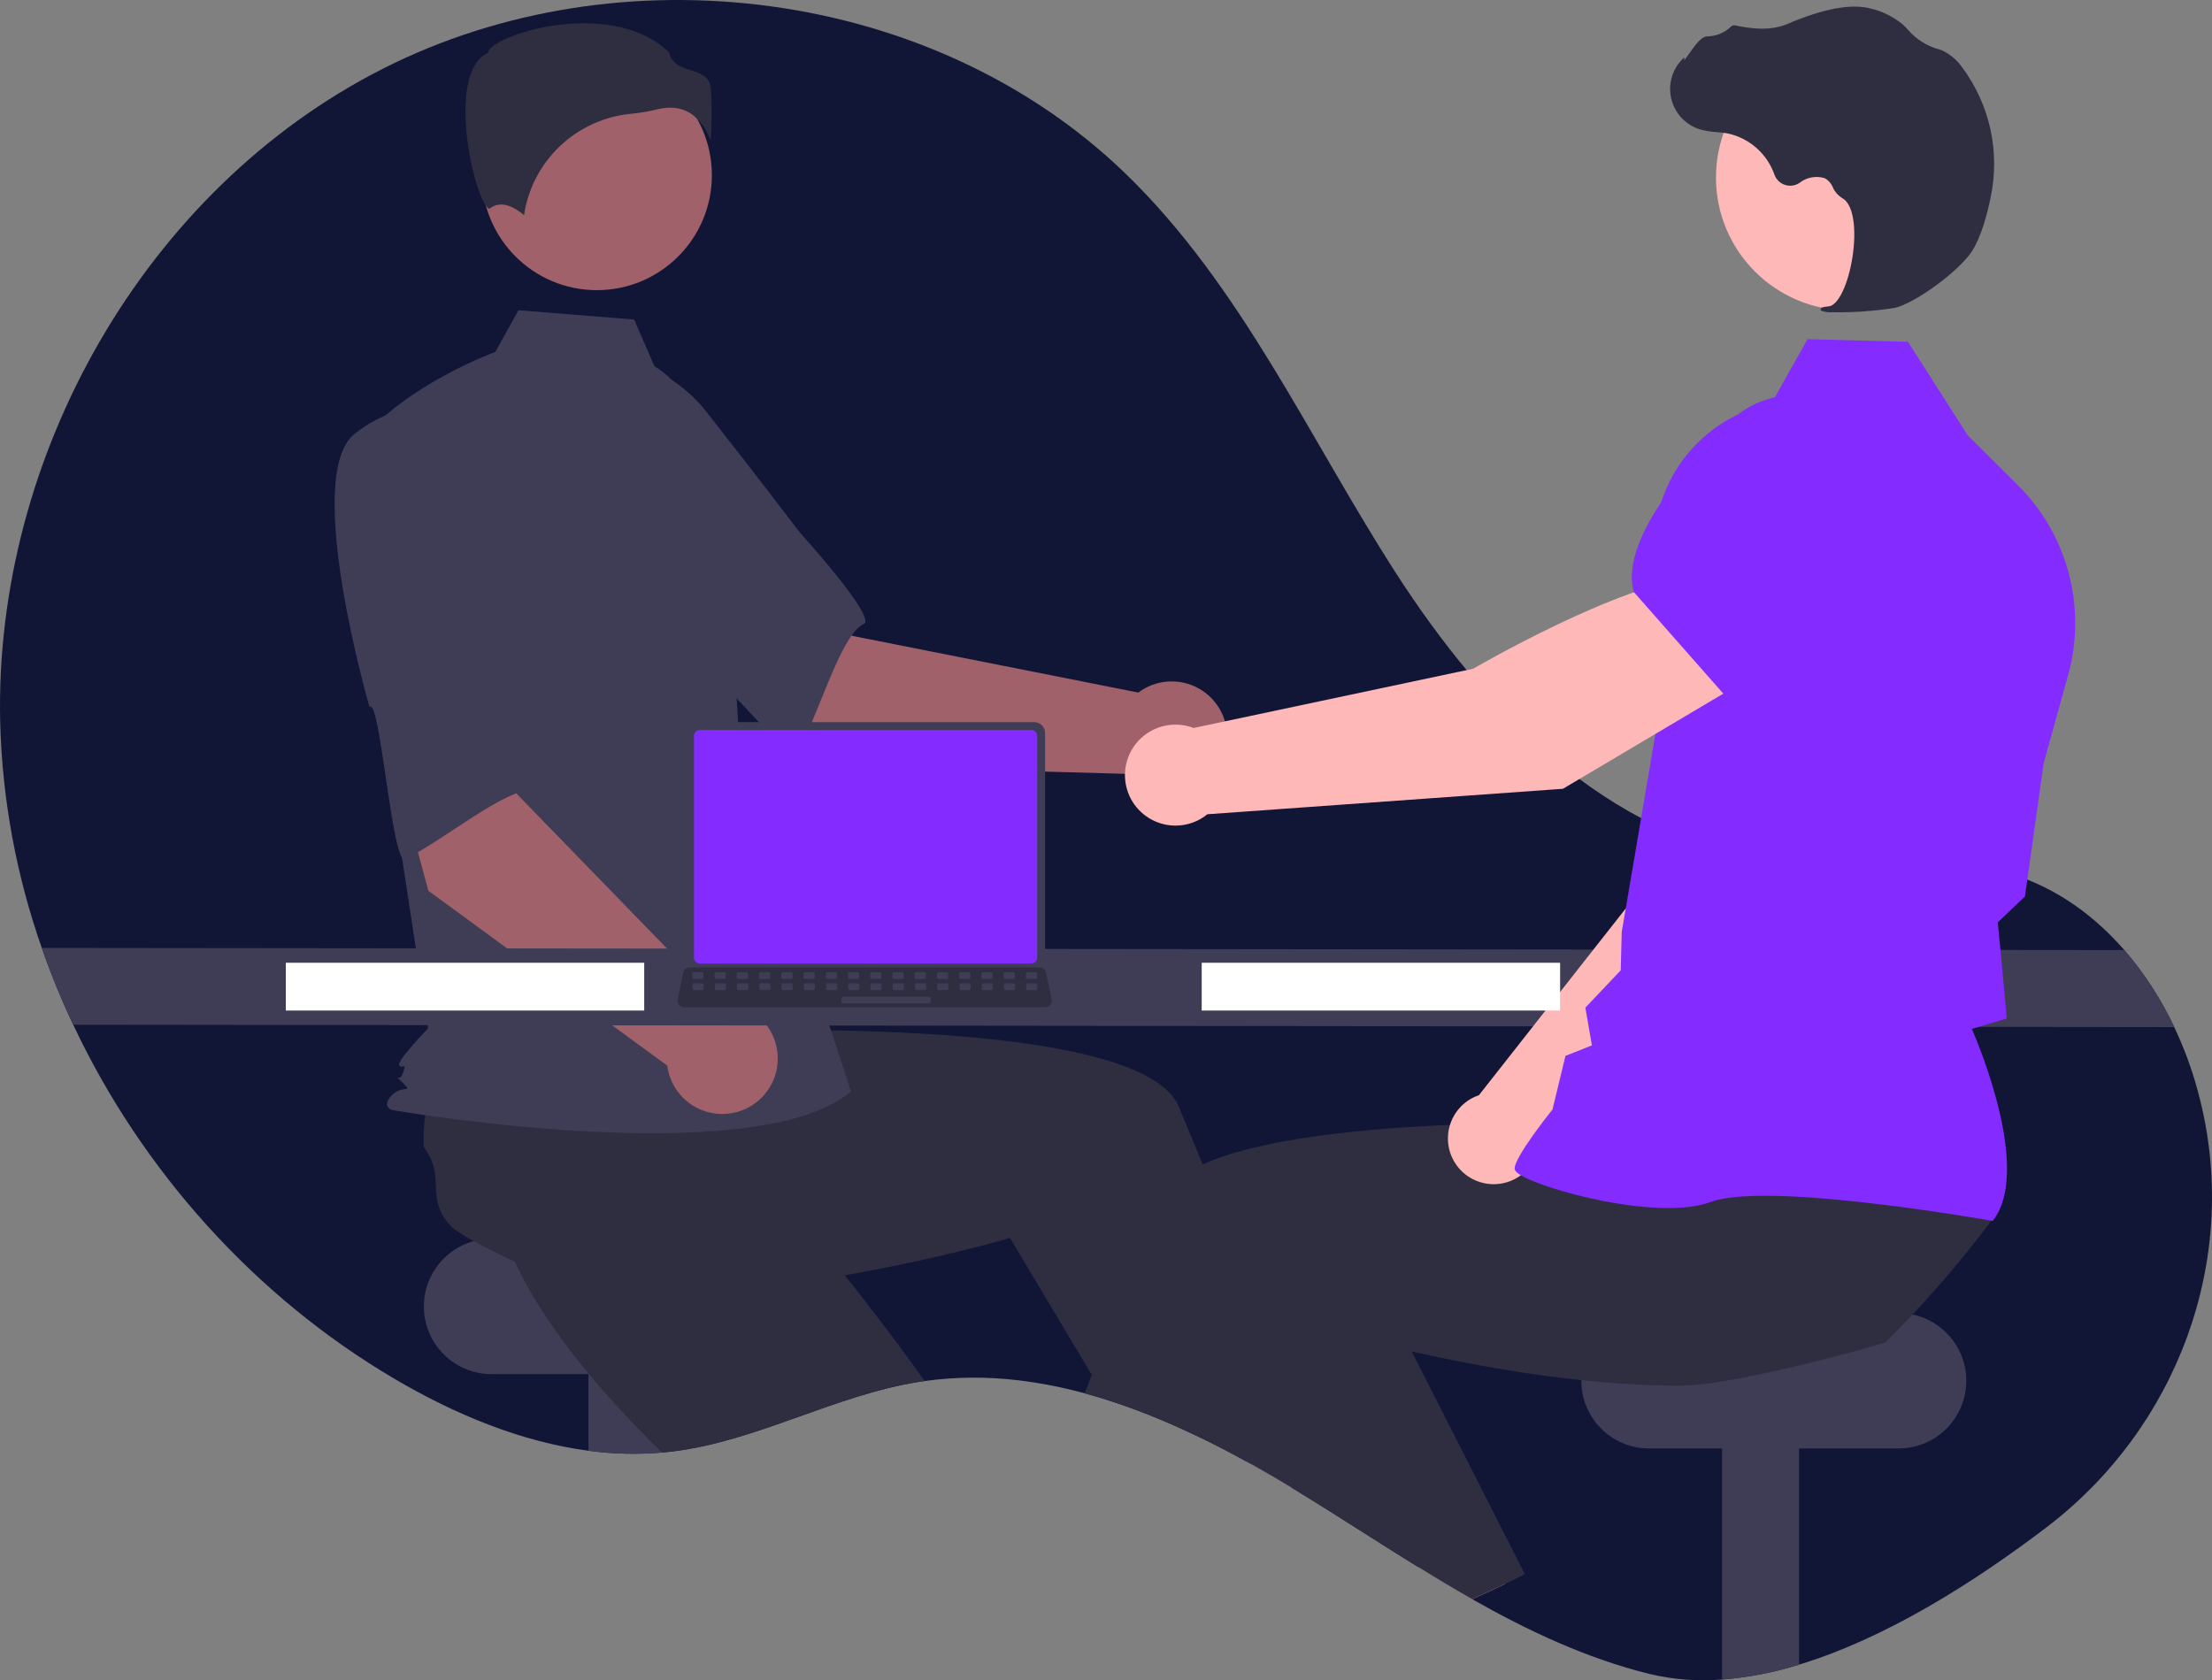 <svg width="670" height="509" viewBox="0 0 670 509" fill="none" xmlns="http://www.w3.org/2000/svg">
<rect x="0" y="0" width="670" height="509" fill="#808080" stroke="none"/>
<g clip-path="url(#clip0_42_828)">
<path d="M619.906 462.653C597.954 479.367 571.209 496.299 544.915 504.282C537.335 506.652 529.513 508.165 521.596 508.793C514.194 509.388 506.745 508.81 499.523 507.08C480.546 502.361 462.944 494.096 445.913 484.441C440.349 481.281 434.849 477.977 429.381 474.6C420.455 469.085 411.618 463.377 402.757 457.805C401.43 456.961 400.111 456.133 398.785 455.313H398.777C396.638 453.97 394.493 452.646 392.344 451.341C391.966 451.108 391.588 450.883 391.202 450.65C387.141 448.19 383.011 445.786 378.811 443.438C378.296 443.157 377.781 442.867 377.267 442.586C369.14 438.079 360.788 433.992 352.243 430.342C346.63 427.978 340.945 425.847 335.204 424.03H335.196C333.001 423.339 330.797 422.688 328.586 422.093C321.955 420.274 315.198 418.952 308.371 418.137C298.963 416.999 289.447 417.074 280.058 418.363C279.423 418.451 278.796 418.539 278.161 418.644C252.751 422.712 229.56 436.428 204.038 439.66C203.21 439.764 202.39 439.861 201.561 439.933C201.208 439.965 200.854 440.005 200.5 440.029C193.083 440.664 185.619 440.481 178.242 439.483C157.633 436.765 137.562 428.332 119.494 417.703C77.254 392.853 42.999 354.656 22.173 310.422C18.597 302.841 15.421 295.077 12.661 287.163C4.941 265.217 0.69 242.202 0.06 218.946C-1.894 138.26 43.964 57.309 115.964 20.817C187.972 -15.675 282.696 -3.608 340.768 52.453C375.996 86.461 396.38 132.544 422.892 173.715C449.403 214.878 487.084 254.2 535.684 260.198C560.442 263.253 586.351 257.344 610.08 265.03C623.219 269.291 634.428 277.443 643.458 287.83C649.529 294.879 654.61 302.723 658.56 311.145C661.454 317.234 663.803 323.567 665.58 330.071C665.909 331.269 666.215 332.467 666.512 333.664C678.333 381.935 659.444 432.536 619.906 462.653Z" fill="#111637"/>
<path d="M224.479 375.27H148.892C137.568 375.27 128.388 384.448 128.388 395.771V395.771C128.388 407.093 137.568 416.272 148.892 416.272H224.479C235.803 416.272 244.983 407.093 244.983 395.771C244.983 384.448 235.803 375.27 224.479 375.27Z" fill="#3F3D56"/>
<path d="M201.561 405.821V439.933C193.797 440.684 185.972 440.533 178.242 439.483V405.821H201.561Z" fill="#3F3D56"/>
<path d="M280.058 418.362C279.423 418.451 278.796 418.539 278.161 418.644C252.751 422.712 229.56 436.427 204.038 439.659C203.21 439.764 202.39 439.86 201.561 439.933C201.208 439.965 200.854 440.005 200.5 440.029C194.268 433.927 188.036 427.431 182.182 420.702C179.006 417.06 175.934 413.346 173.048 409.583C165.553 399.871 159.201 389.886 155.003 380.077C155.43 375.374 152.503 364.497 151.104 356.167L151.096 356.159C150.5 352.662 150.179 349.623 150.476 347.669C152.181 336.398 161.388 337.692 164.219 326.646C166.772 324.527 169.49 322.615 172.348 320.929C172.822 320.648 173.305 320.367 173.804 320.085L204.52 298.861L216.26 310.373L234.128 327.9L253.491 346.882L237.055 363.484C237.055 363.484 250.789 379.314 266.847 400.418C271.157 406.086 275.636 412.14 280.058 418.362Z" fill="#2F2E41"/>
<path d="M544.915 405.821V504.283C537.335 506.652 529.513 508.165 521.596 508.793V405.821H544.915Z" fill="#3F3D56"/>
<path d="M575.069 397.781H499.483C488.159 397.781 478.979 406.959 478.979 418.282V418.282C478.979 429.604 488.159 438.783 499.483 438.783H575.069C586.394 438.783 595.574 429.604 595.574 418.282C595.574 406.959 586.394 397.781 575.069 397.781Z" fill="#3F3D56"/>
<path d="M391.202 450.65C387.141 448.19 383.011 445.786 378.811 443.438C378.296 443.157 377.781 442.867 377.267 442.586L380.033 441.404L387.495 438.196L387.567 438.164L387.648 438.438L391.202 450.65Z" fill="#FFB6B6"/>
<path d="M402.757 457.805C401.43 456.961 400.111 456.133 398.785 455.313H398.777C396.638 453.97 394.493 452.646 392.344 451.341C391.966 451.108 391.588 450.883 391.202 450.65C387.141 448.19 383.011 445.786 378.811 443.438C378.296 443.157 377.781 442.867 377.267 442.586C369.141 438.079 360.788 433.992 352.243 430.342C346.63 427.978 340.945 425.847 335.204 424.03H335.196L330.685 416.481L310.381 382.481L305.918 375.012C305.918 375.012 290.697 379.515 269.155 383.832C261.314 385.408 252.646 386.951 243.552 388.254C233.83 389.637 223.634 390.738 213.502 391.269C208.67 391.526 203.853 391.655 199.109 391.614C186.846 391.534 175.066 390.384 164.749 387.651C161.308 384.419 150.935 380.021 143.505 375.993H143.497C140.377 374.305 137.788 372.689 136.429 371.25C128.597 362.969 135.287 356.513 128.323 347.477C128.229 344.161 128.399 340.844 128.83 337.556C128.902 337.009 128.974 336.454 129.063 335.891L131.258 298.619L147.565 296.465L172.38 293.185L199.261 289.631L202.221 312.801C202.221 312.801 223.152 311.74 249.671 312.094C292.265 312.673 349.26 316.918 356.979 335.136C357.703 336.848 358.427 338.577 359.15 340.305C360.871 344.438 362.576 348.591 364.264 352.767C370.384 367.881 376.221 383.141 381.553 397.564C384.866 406.536 387.986 415.187 390.856 423.283C393.164 429.795 395.303 435.953 397.257 441.621C399.042 446.799 400.658 451.566 402.098 455.843C402.323 456.511 402.54 457.17 402.757 457.805Z" fill="#2F2E41"/>
<path d="M252.746 231.981L201.239 188.244L234.75 154.335L258.13 192.622L344.791 209.801C347.397 207.84 350.517 206.679 353.771 206.461C357.025 206.243 360.273 206.975 363.117 208.57C365.962 210.165 368.281 212.553 369.792 215.443C371.302 218.333 371.939 221.6 371.625 224.845C371.311 228.091 370.059 231.175 368.022 233.721C365.985 236.268 363.251 238.167 360.153 239.187C357.055 240.206 353.728 240.303 350.576 239.464C347.425 238.626 344.585 236.889 342.404 234.465L252.746 231.981Z" fill="#A0616A"/>
<path d="M155.718 130.763C149.766 150.124 206.457 196.302 206.457 196.302C207.087 191.654 239.229 231.736 241.416 228.106C247.631 217.789 254.47 192.288 261.645 189.028C265.748 187.164 242.209 161.256 242.209 161.256C242.209 161.256 230.201 145.373 214.348 125.243C209.971 119.469 204.205 114.896 197.585 111.949C190.965 109.003 183.707 107.779 176.487 108.391C176.487 108.391 161.671 111.401 155.718 130.763Z" fill="#3F3D56"/>
<path d="M180.784 87.9C200.024 87.9 215.621 72.306 215.621 53.069C215.621 33.833 200.024 18.238 180.784 18.238C161.544 18.238 145.947 33.833 145.947 53.069C145.947 72.306 161.544 87.9 180.784 87.9Z" fill="#A0616A"/>
<path d="M198.202 110.921C205.707 115.382 210.197 123.579 212.774 131.92C217.546 147.362 220.418 163.328 221.327 179.464L224.049 227.774L257.762 330.639C228.544 355.358 118.717 336.257 118.717 336.257C118.717 336.257 115.346 335.134 118.717 331.763C122.088 328.392 125.37 331.379 121.999 328.008C118.628 324.637 120.952 328.392 122.076 325.021C123.199 321.651 122.076 323.898 120.952 322.774C119.828 321.651 129.652 311.538 129.652 311.538L120.661 252.493L109.424 133.393C122.909 116.539 150.03 106.604 150.03 106.604L157.037 93.992L192.076 96.795L198.202 110.921Z" fill="#3F3D56"/>
<path d="M209.501 34.564C212.209 36.583 214.215 39.401 215.237 42.619C215.629 37.359 215.654 32.078 215.312 26.814C214.901 23.115 212.296 22.283 209.28 21.319C206.557 20.448 203.476 19.464 202.648 15.873C191.697 5.222 172.634 5.759 159.588 9.474C152.409 11.519 148.278 14.146 147.908 15.684L147.832 16.001L147.54 16.147C142.007 18.913 140.93 27.648 141.001 34.489C141.136 47.378 145.587 62.017 148.094 63.206C148.227 63.269 148.26 63.244 148.318 63.196C152.093 60.179 156.7 63.425 158.724 65.19C159.918 57.179 163.762 49.8 169.643 44.23C175.524 38.66 183.102 35.221 191.166 34.463C193.8 34.208 196.413 33.77 198.986 33.152C200.291 32.814 201.632 32.638 202.98 32.628C205.301 32.593 207.576 33.268 209.501 34.564Z" fill="#2F2E41"/>
<path d="M165.605 284.458L154.948 279.001C154.377 278.594 153.972 277.996 153.806 277.315C153.64 276.634 153.724 275.915 154.044 275.292C154.363 274.668 154.897 274.18 155.547 273.916C156.196 273.653 156.919 273.632 157.583 273.858L168.24 279.315C168.811 279.721 169.216 280.32 169.382 281.001C169.548 281.682 169.464 282.4 169.144 283.024C168.825 283.648 168.291 284.136 167.642 284.399C166.992 284.662 166.269 284.683 165.605 284.458Z" fill="#842BFF"/>
<path d="M129.739 269.838L112.209 204.586L159.055 195.72L156.536 240.508L218.088 303.876C221.347 303.742 224.574 304.56 227.375 306.229C230.177 307.898 232.433 310.345 233.867 313.274C235.302 316.202 235.853 319.485 235.454 322.721C235.055 325.957 233.723 329.007 231.62 331.5C229.517 333.992 226.734 335.819 223.611 336.757C220.487 337.695 217.158 337.705 214.03 336.784C210.901 335.863 208.108 334.053 205.991 331.572C203.874 329.092 202.524 326.049 202.107 322.815L129.739 269.838Z" fill="#A0616A"/>
<path d="M107.415 131.426C91.514 143.977 111.923 214.182 111.923 214.182C115.083 210.715 118.755 261.958 122.617 260.213C133.595 255.254 153.714 238.154 161.471 239.547C165.907 240.345 161.259 205.653 161.259 205.653C161.259 205.653 160.405 185.761 158.798 160.19C158.478 152.952 156.332 145.913 152.559 139.728C148.786 133.542 143.509 128.412 137.219 124.814C137.219 124.814 123.317 118.874 107.415 131.426Z" fill="#3F3D56"/>
<path d="M658.56 311.145L22.173 310.422C18.597 302.841 15.421 295.077 12.66 287.163L643.459 287.83C649.529 294.879 654.61 302.723 658.56 311.145Z" fill="#3F3D56"/>
<path d="M455.868 479.834C452.579 481.426 449.261 482.961 445.913 484.44C440.349 481.281 434.849 477.976 429.381 474.6L449.66 465.692L455.868 479.834Z" fill="#FFB6B6"/>
<path d="M603.728 369.047C600.431 373.469 597.029 377.802 593.523 382.047C590.291 385.962 586.973 389.803 583.569 393.568C582.161 395.128 580.738 396.679 579.283 398.215C576.605 401.085 573.868 403.907 571.073 406.681C566.039 408.265 555.843 411.054 544.915 413.659C536.963 415.548 528.624 417.341 521.596 418.483C517.662 419.189 513.682 419.614 509.687 419.753C504.943 419.793 500.126 419.665 495.294 419.408C489.842 419.118 484.382 418.668 478.986 418.089C464.955 416.618 451.365 414.326 439.641 411.971C435.348 411.119 431.311 410.25 427.596 409.406C420.56 407.822 414.674 406.343 410.412 405.218C405.612 403.963 402.878 403.151 402.878 403.151L390.856 423.283L384.616 433.726L380.033 441.404L378.811 443.438C378.296 443.157 377.782 442.867 377.267 442.586C369.141 438.079 360.788 433.992 352.243 430.341C346.63 427.978 340.945 425.847 335.204 424.03H335.196C333.001 423.339 330.797 422.688 328.586 422.093C329.278 420.236 329.977 418.365 330.685 416.481C332.004 412.968 333.349 409.422 334.722 405.845C337.689 398.094 340.76 390.232 343.921 382.409C346.51 375.985 349.147 369.586 351.817 363.275C353.047 360.364 355.548 357.808 359.046 355.564C360.718 354.51 362.461 353.576 364.265 352.767C374.276 348.208 389.023 345.242 405.274 343.336C406.617 343.183 407.968 343.031 409.327 342.886C422.779 341.471 437.052 340.739 450.4 340.402C457.083 340.233 463.532 340.169 469.53 340.16C471.468 340.16 473.352 340.166 475.183 340.177H475.191C480.136 340.201 484.688 340.273 488.692 340.353C489.472 340.369 490.228 340.394 490.968 340.41H490.976C491.474 340.418 491.965 340.434 492.447 340.442C501.204 340.667 506.575 340.94 506.575 340.94L508.658 324.604L509.084 321.307L509.486 318.172V318.164L509.535 317.77L509.864 317.762L515.654 317.649L564.318 316.701L590.902 316.178L586.689 334.235L579.733 364.03C580.441 368.742 603.969 365.051 603.728 369.047Z" fill="#2F2E41"/>
<path d="M461.867 476.859C459.881 477.872 457.879 478.869 455.868 479.834C452.58 481.426 449.261 482.961 445.914 484.44C440.349 481.281 434.849 477.977 429.381 474.6C420.456 469.085 411.618 463.376 402.757 457.805C401.43 456.961 400.112 456.133 398.785 455.313H398.777C395.126 449.894 391.403 444.25 387.648 438.437C387.592 438.357 387.543 438.277 387.495 438.196C386.53 436.717 385.571 435.227 384.616 433.726C378.61 424.32 372.571 414.511 366.709 404.494L381.553 397.564L409.15 384.684L413.91 382.465L427.596 409.406L439.802 433.437L442.52 438.783L461.867 476.859Z" fill="#2F2E41"/>
<path d="M466.026 347.515L536.386 279.673L555.887 224.465L527.122 211.959C512.347 226.11 496.376 270.186 496.376 270.186L447.958 331.773C447.581 331.902 447.205 332.039 446.833 332.204C444.652 333.165 442.757 334.673 441.329 336.581C439.901 338.489 438.99 340.733 438.683 343.096C438.376 345.459 438.684 347.862 439.578 350.071C440.471 352.28 441.919 354.222 443.782 355.708C445.645 357.194 447.86 358.175 450.213 358.555C452.566 358.935 454.977 358.702 457.213 357.878C459.45 357.055 461.436 355.668 462.979 353.853C464.523 352.037 465.573 349.854 466.026 347.515Z" fill="#FFB8B8"/>
<path d="M519.028 218.123L555.515 229.704L555.653 229.681C569.233 227.407 580.502 205.231 587.563 187.028C589.887 181.024 589.843 174.362 587.442 168.388C585.04 162.415 580.46 157.576 574.627 154.849C570.311 152.867 565.526 152.132 560.813 152.727C556.1 153.321 551.648 155.222 547.959 158.214L529.223 173.521L519.028 218.123Z" fill="#842BFF"/>
<path d="M603.581 369.861L603.794 369.578C615.178 354.483 599.608 317.1 597.254 311.679L607.839 308.544L605.994 288.393L605.106 279.408L613.336 271.594L613.363 271.395L619.023 231.122L626.429 204.467C629.22 194.391 629.279 183.753 626.6 173.646C623.921 163.539 618.599 154.327 611.183 146.956L596.043 131.927L577.906 103.542L547.495 102.757L536.559 122.18C526.39 124.255 517.27 129.831 510.79 137.938C504.31 146.044 500.879 156.166 501.096 166.542L502.125 218.249L491.213 282.315L490.907 293.953L480.197 305.253L482.177 316.677L474.166 319.867L470.245 336.1C468.748 337.973 458.862 350.467 458.772 353.95C458.759 354.473 459.132 354.989 459.946 355.571C466.345 360.148 502.111 370.067 518.208 364.104C535.355 357.758 602.555 369.677 603.232 369.798L603.581 369.861Z" fill="#842BFF"/>
<path d="M560.045 94.055C582.295 94.055 600.333 76.021 600.333 53.774C600.333 31.527 582.295 13.492 560.045 13.492C537.794 13.492 519.756 31.527 519.756 53.774C519.756 76.021 537.794 94.055 560.045 94.055Z" fill="#FFB8B8"/>
<path d="M555.129 94.594C561.368 94.692 567.604 94.256 573.769 93.292C579.88 92.05 593.55 82.034 597.36 76.007C600.191 71.529 602.002 64.536 603.022 59.459C604.397 52.74 604.344 45.807 602.869 39.11C601.393 32.413 598.527 26.1 594.456 20.58C592.891 18.272 590.731 16.429 588.205 15.247C587.981 15.159 587.751 15.082 587.518 15.015C583.837 14.047 580.53 12.001 578.02 9.139C577.534 8.56 577.006 8.017 576.441 7.514C573.605 5.121 570.243 3.433 566.629 2.588C560.796 1.027 552.354 2.577 541.539 7.198C536.106 9.519 530.163 8.679 525.592 7.688C525.336 7.638 525.071 7.657 524.824 7.741C524.577 7.826 524.356 7.974 524.184 8.17C522.239 9.996 519.675 11.017 517.007 11.03C515.373 11.102 513.659 13.364 511.587 16.314C511.117 16.983 510.568 17.765 510.172 18.24L510.119 17.327L509.195 18.346C507.742 19.947 506.718 21.889 506.219 23.993C505.719 26.096 505.76 28.291 506.337 30.375C506.914 32.458 508.01 34.361 509.521 35.908C511.032 37.454 512.91 38.592 514.98 39.218C516.624 39.655 518.308 39.923 520.006 40.018C521.034 40.111 522.098 40.206 523.118 40.383C526.39 41.053 529.433 42.56 531.949 44.757C534.465 46.954 536.369 49.766 537.473 52.917C537.735 53.646 538.16 54.305 538.716 54.843C539.273 55.381 539.945 55.784 540.682 56.021C541.419 56.258 542.2 56.323 542.966 56.21C543.732 56.097 544.462 55.809 545.099 55.37C546.161 54.543 547.407 53.985 548.732 53.744C550.056 53.503 551.419 53.585 552.705 53.985C553.816 54.602 554.68 55.583 555.154 56.763C555.73 58.077 556.684 59.189 557.894 59.959C562.035 62.093 562.321 71.55 560.833 79.433C559.4 87.031 556.566 92.528 553.942 92.8C551.922 93.009 551.691 93.152 551.545 93.509L551.414 93.829L551.641 94.128C552.757 94.532 553.947 94.692 555.129 94.594Z" fill="#2F2E41"/>
<path d="M529.033 205.944L513.499 174.979C490.951 176.519 446.199 202.585 446.199 202.585L361.528 220.534C359.019 219.57 356.301 219.284 353.647 219.704C350.993 220.124 348.496 221.236 346.409 222.927C344.321 224.619 342.715 226.831 341.754 229.34C340.793 231.849 340.51 234.567 340.933 237.22C341.357 239.873 342.472 242.368 344.166 244.453C345.86 246.539 348.074 248.141 350.585 249.099C353.095 250.057 355.814 250.337 358.467 249.91C361.12 249.484 363.614 248.366 365.698 246.67L473.405 238.951L529.033 205.944Z" fill="#FFB8B8"/>
<path d="M522.768 211.029L563.338 180.884L570.484 155.136C571.869 150.076 571.81 144.729 570.315 139.701C568.82 134.672 565.948 130.162 562.024 126.68C556.673 121.995 549.742 119.517 542.633 119.746C535.524 119.976 528.767 122.895 523.729 127.915C508.462 143.151 491.049 164.407 494.789 179.147L494.827 179.296L522.768 211.029Z" fill="#842BFF"/>
<path d="M472.545 291.657H363.991V306.129H472.545V291.657Z" fill="white"/>
<path d="M195.128 291.657H86.574V306.129H195.128V291.657Z" fill="white"/>
<path d="M207.804 222.064V290.968C207.805 291.846 208.154 292.688 208.775 293.308C209.396 293.929 210.238 294.278 211.117 294.279H313.242C314.12 294.278 314.962 293.929 315.583 293.308C316.204 292.688 316.553 291.846 316.554 290.968V222.064C316.552 221.187 316.202 220.346 315.581 219.726C314.961 219.106 314.119 218.757 313.242 218.756H211.117C210.239 218.757 209.398 219.106 208.777 219.726C208.156 220.346 207.807 221.187 207.804 222.064Z" fill="#3F3D56"/>
<path d="M210.2 222.921V290.117C210.201 290.587 210.388 291.036 210.72 291.368C211.051 291.7 211.501 291.886 211.97 291.887H312.392C312.861 291.886 313.311 291.7 313.642 291.368C313.974 291.036 314.161 290.587 314.162 290.117V222.921C314.162 222.452 313.975 222.001 313.644 221.669C313.312 221.336 312.861 221.149 312.392 221.148H211.97C211.501 221.149 211.05 221.336 210.718 221.669C210.387 222.001 210.2 222.452 210.2 222.921Z" fill="#842BFF"/>
<path d="M205.669 304.405C205.856 304.64 206.093 304.829 206.364 304.959C206.635 305.088 206.931 305.154 207.231 305.153H316.583C316.882 305.153 317.178 305.086 317.448 304.957C317.717 304.828 317.955 304.641 318.144 304.408C318.332 304.176 318.466 303.905 318.537 303.614C318.607 303.324 318.612 303.021 318.55 302.728L316.853 294.667C316.782 294.338 316.631 294.032 316.412 293.777C316.193 293.522 315.914 293.325 315.6 293.205C315.372 293.116 315.13 293.07 314.886 293.071H208.922C208.678 293.07 208.435 293.116 208.208 293.205C207.894 293.325 207.615 293.522 207.396 293.777C207.177 294.032 207.025 294.338 206.955 294.667L205.258 302.728C205.197 303.021 205.203 303.323 205.274 303.613C205.345 303.903 205.48 304.174 205.669 304.405Z" fill="#2F2E41"/>
<path d="M311.134 296.543H313.717C313.934 296.543 314.109 296.367 314.109 296.15V294.915C314.109 294.698 313.934 294.523 313.717 294.523H311.134C310.917 294.523 310.741 294.698 310.741 294.915V296.15C310.741 296.367 310.917 296.543 311.134 296.543Z" fill="#3F3D56"/>
<path d="M304.398 296.543H306.981C307.198 296.543 307.373 296.367 307.373 296.15V294.915C307.373 294.698 307.198 294.523 306.981 294.523H304.398C304.181 294.523 304.005 294.698 304.005 294.915V296.15C304.005 296.367 304.181 296.543 304.398 296.543Z" fill="#3F3D56"/>
<path d="M297.662 296.543H300.245C300.461 296.543 300.637 296.367 300.637 296.15V294.915C300.637 294.698 300.461 294.523 300.245 294.523H297.662C297.445 294.523 297.269 294.698 297.269 294.915V296.15C297.269 296.367 297.445 296.543 297.662 296.543Z" fill="#3F3D56"/>
<path d="M290.926 296.543H293.509C293.726 296.543 293.901 296.367 293.901 296.15V294.915C293.901 294.698 293.726 294.523 293.509 294.523H290.926C290.709 294.523 290.533 294.698 290.533 294.915V296.15C290.533 296.367 290.709 296.543 290.926 296.543Z" fill="#3F3D56"/>
<path d="M284.19 296.543H286.773C286.99 296.543 287.165 296.367 287.165 296.15V294.915C287.165 294.698 286.99 294.523 286.773 294.523H284.19C283.973 294.523 283.797 294.698 283.797 294.915V296.15C283.797 296.367 283.973 296.543 284.19 296.543Z" fill="#3F3D56"/>
<path d="M277.454 296.543H280.037C280.253 296.543 280.429 296.367 280.429 296.15V294.915C280.429 294.698 280.253 294.523 280.037 294.523H277.454C277.237 294.523 277.061 294.698 277.061 294.915V296.15C277.061 296.367 277.237 296.543 277.454 296.543Z" fill="#3F3D56"/>
<path d="M270.718 296.543H273.301C273.518 296.543 273.693 296.367 273.693 296.15V294.915C273.693 294.698 273.518 294.523 273.301 294.523H270.718C270.501 294.523 270.325 294.698 270.325 294.915V296.15C270.325 296.367 270.501 296.543 270.718 296.543Z" fill="#3F3D56"/>
<path d="M263.982 296.543H266.565C266.782 296.543 266.957 296.367 266.957 296.15V294.915C266.957 294.698 266.782 294.523 266.565 294.523H263.982C263.765 294.523 263.589 294.698 263.589 294.915V296.15C263.589 296.367 263.765 296.543 263.982 296.543Z" fill="#3F3D56"/>
<path d="M257.246 296.543H259.829C260.046 296.543 260.221 296.367 260.221 296.15V294.915C260.221 294.698 260.046 294.523 259.829 294.523H257.246C257.029 294.523 256.853 294.698 256.853 294.915V296.15C256.853 296.367 257.029 296.543 257.246 296.543Z" fill="#3F3D56"/>
<path d="M250.51 296.543H253.093C253.31 296.543 253.485 296.367 253.485 296.15V294.915C253.485 294.698 253.31 294.523 253.093 294.523H250.51C250.293 294.523 250.117 294.698 250.117 294.915V296.15C250.117 296.367 250.293 296.543 250.51 296.543Z" fill="#3F3D56"/>
<path d="M243.774 296.543H246.357C246.574 296.543 246.749 296.367 246.749 296.15V294.915C246.749 294.698 246.574 294.523 246.357 294.523H243.774C243.557 294.523 243.381 294.698 243.381 294.915V296.15C243.381 296.367 243.557 296.543 243.774 296.543Z" fill="#3F3D56"/>
<path d="M237.038 296.543H239.621C239.838 296.543 240.013 296.367 240.013 296.15V294.915C240.013 294.698 239.838 294.523 239.621 294.523H237.038C236.821 294.523 236.645 294.698 236.645 294.915V296.15C236.645 296.367 236.821 296.543 237.038 296.543Z" fill="#3F3D56"/>
<path d="M230.302 296.543H232.885C233.102 296.543 233.277 296.367 233.277 296.15V294.915C233.277 294.698 233.102 294.523 232.885 294.523H230.302C230.085 294.523 229.909 294.698 229.909 294.915V296.15C229.909 296.367 230.085 296.543 230.302 296.543Z" fill="#3F3D56"/>
<path d="M223.566 296.543H226.149C226.366 296.543 226.542 296.367 226.542 296.15V294.915C226.542 294.698 226.366 294.523 226.149 294.523H223.566C223.349 294.523 223.174 294.698 223.174 294.915V296.15C223.174 296.367 223.349 296.543 223.566 296.543Z" fill="#3F3D56"/>
<path d="M216.83 296.543H219.413C219.63 296.543 219.805 296.367 219.805 296.15V294.915C219.805 294.698 219.63 294.523 219.413 294.523H216.83C216.613 294.523 216.437 294.698 216.437 294.915V296.15C216.437 296.367 216.613 296.543 216.83 296.543Z" fill="#3F3D56"/>
<path d="M210.094 296.543H212.677C212.894 296.543 213.069 296.367 213.069 296.15V294.915C213.069 294.698 212.894 294.523 212.677 294.523H210.094C209.877 294.523 209.701 294.698 209.701 294.915V296.15C209.701 296.367 209.877 296.543 210.094 296.543Z" fill="#3F3D56"/>
<path d="M311.214 299.91H313.796C314.013 299.91 314.189 299.735 314.189 299.518V298.282C314.189 298.066 314.013 297.89 313.796 297.89H311.214C310.997 297.89 310.821 298.066 310.821 298.282V299.518C310.821 299.735 310.997 299.91 311.214 299.91Z" fill="#3F3D56"/>
<path d="M304.477 299.91H307.06C307.277 299.91 307.453 299.735 307.453 299.518V298.282C307.453 298.066 307.277 297.89 307.06 297.89H304.477C304.261 297.89 304.085 298.066 304.085 298.282V299.518C304.085 299.735 304.261 299.91 304.477 299.91Z" fill="#3F3D56"/>
<path d="M297.742 299.91H300.324C300.541 299.91 300.717 299.735 300.717 299.518V298.282C300.717 298.066 300.541 297.89 300.324 297.89H297.742C297.525 297.89 297.349 298.066 297.349 298.282V299.518C297.349 299.735 297.525 299.91 297.742 299.91Z" fill="#3F3D56"/>
<path d="M291.006 299.91H293.588C293.805 299.91 293.981 299.735 293.981 299.518V298.282C293.981 298.066 293.805 297.89 293.588 297.89H291.006C290.789 297.89 290.613 298.066 290.613 298.282V299.518C290.613 299.735 290.789 299.91 291.006 299.91Z" fill="#3F3D56"/>
<path d="M284.269 299.91H286.852C287.069 299.91 287.245 299.735 287.245 299.518V298.282C287.245 298.066 287.069 297.89 286.852 297.89H284.269C284.053 297.89 283.877 298.066 283.877 298.282V299.518C283.877 299.735 284.053 299.91 284.269 299.91Z" fill="#3F3D56"/>
<path d="M277.533 299.91H280.116C280.333 299.91 280.509 299.735 280.509 299.518V298.282C280.509 298.066 280.333 297.89 280.116 297.89H277.533C277.317 297.89 277.141 298.066 277.141 298.282V299.518C277.141 299.735 277.317 299.91 277.533 299.91Z" fill="#3F3D56"/>
<path d="M270.798 299.91H273.38C273.597 299.91 273.773 299.735 273.773 299.518V298.282C273.773 298.066 273.597 297.89 273.38 297.89H270.798C270.581 297.89 270.405 298.066 270.405 298.282V299.518C270.405 299.735 270.581 299.91 270.798 299.91Z" fill="#3F3D56"/>
<path d="M264.061 299.91H266.644C266.861 299.91 267.037 299.735 267.037 299.518V298.282C267.037 298.066 266.861 297.89 266.644 297.89H264.061C263.845 297.89 263.669 298.066 263.669 298.282V299.518C263.669 299.735 263.845 299.91 264.061 299.91Z" fill="#3F3D56"/>
<path d="M257.326 299.91H259.908C260.125 299.91 260.301 299.735 260.301 299.518V298.282C260.301 298.066 260.125 297.89 259.908 297.89H257.326C257.109 297.89 256.933 298.066 256.933 298.282V299.518C256.933 299.735 257.109 299.91 257.326 299.91Z" fill="#3F3D56"/>
<path d="M250.59 299.91H253.172C253.389 299.91 253.565 299.735 253.565 299.518V298.282C253.565 298.066 253.389 297.89 253.172 297.89H250.59C250.373 297.89 250.197 298.066 250.197 298.282V299.518C250.197 299.735 250.373 299.91 250.59 299.91Z" fill="#3F3D56"/>
<path d="M243.854 299.91H246.437C246.653 299.91 246.829 299.735 246.829 299.518V298.282C246.829 298.066 246.653 297.89 246.437 297.89H243.854C243.637 297.89 243.461 298.066 243.461 298.282V299.518C243.461 299.735 243.637 299.91 243.854 299.91Z" fill="#3F3D56"/>
<path d="M237.118 299.91H239.7C239.917 299.91 240.093 299.735 240.093 299.518V298.282C240.093 298.066 239.917 297.89 239.7 297.89H237.118C236.901 297.89 236.725 298.066 236.725 298.282V299.518C236.725 299.735 236.901 299.91 237.118 299.91Z" fill="#3F3D56"/>
<path d="M230.381 299.91H232.964C233.181 299.91 233.357 299.735 233.357 299.518V298.282C233.357 298.066 233.181 297.89 232.964 297.89H230.381C230.165 297.89 229.989 298.066 229.989 298.282V299.518C229.989 299.735 230.165 299.91 230.381 299.91Z" fill="#3F3D56"/>
<path d="M223.646 299.91H226.229C226.445 299.91 226.621 299.735 226.621 299.518V298.282C226.621 298.066 226.445 297.89 226.229 297.89H223.646C223.429 297.89 223.253 298.066 223.253 298.282V299.518C223.253 299.735 223.429 299.91 223.646 299.91Z" fill="#3F3D56"/>
<path d="M216.91 299.91H219.492C219.709 299.91 219.885 299.735 219.885 299.518V298.282C219.885 298.066 219.709 297.89 219.492 297.89H216.91C216.693 297.89 216.517 298.066 216.517 298.282V299.518C216.517 299.735 216.693 299.91 216.91 299.91Z" fill="#3F3D56"/>
<path d="M210.173 299.91H212.756C212.973 299.91 213.149 299.735 213.149 299.518V298.282C213.149 298.066 212.973 297.89 212.756 297.89H210.173C209.957 297.89 209.781 298.066 209.781 298.282V299.518C209.781 299.735 209.957 299.91 210.173 299.91Z" fill="#3F3D56"/>
<path d="M255.305 303.951H281.464C281.68 303.951 281.856 303.776 281.856 303.559V302.323C281.856 302.107 281.68 301.931 281.464 301.931H255.305C255.088 301.931 254.912 302.107 254.912 302.323V303.559C254.912 303.776 255.088 303.951 255.305 303.951Z" fill="#3F3D56"/>
</g>
<defs>
<clipPath id="clip0_42_828">
<rect width="670" height="509" fill="white"/>
</clipPath>
</defs>
</svg>
